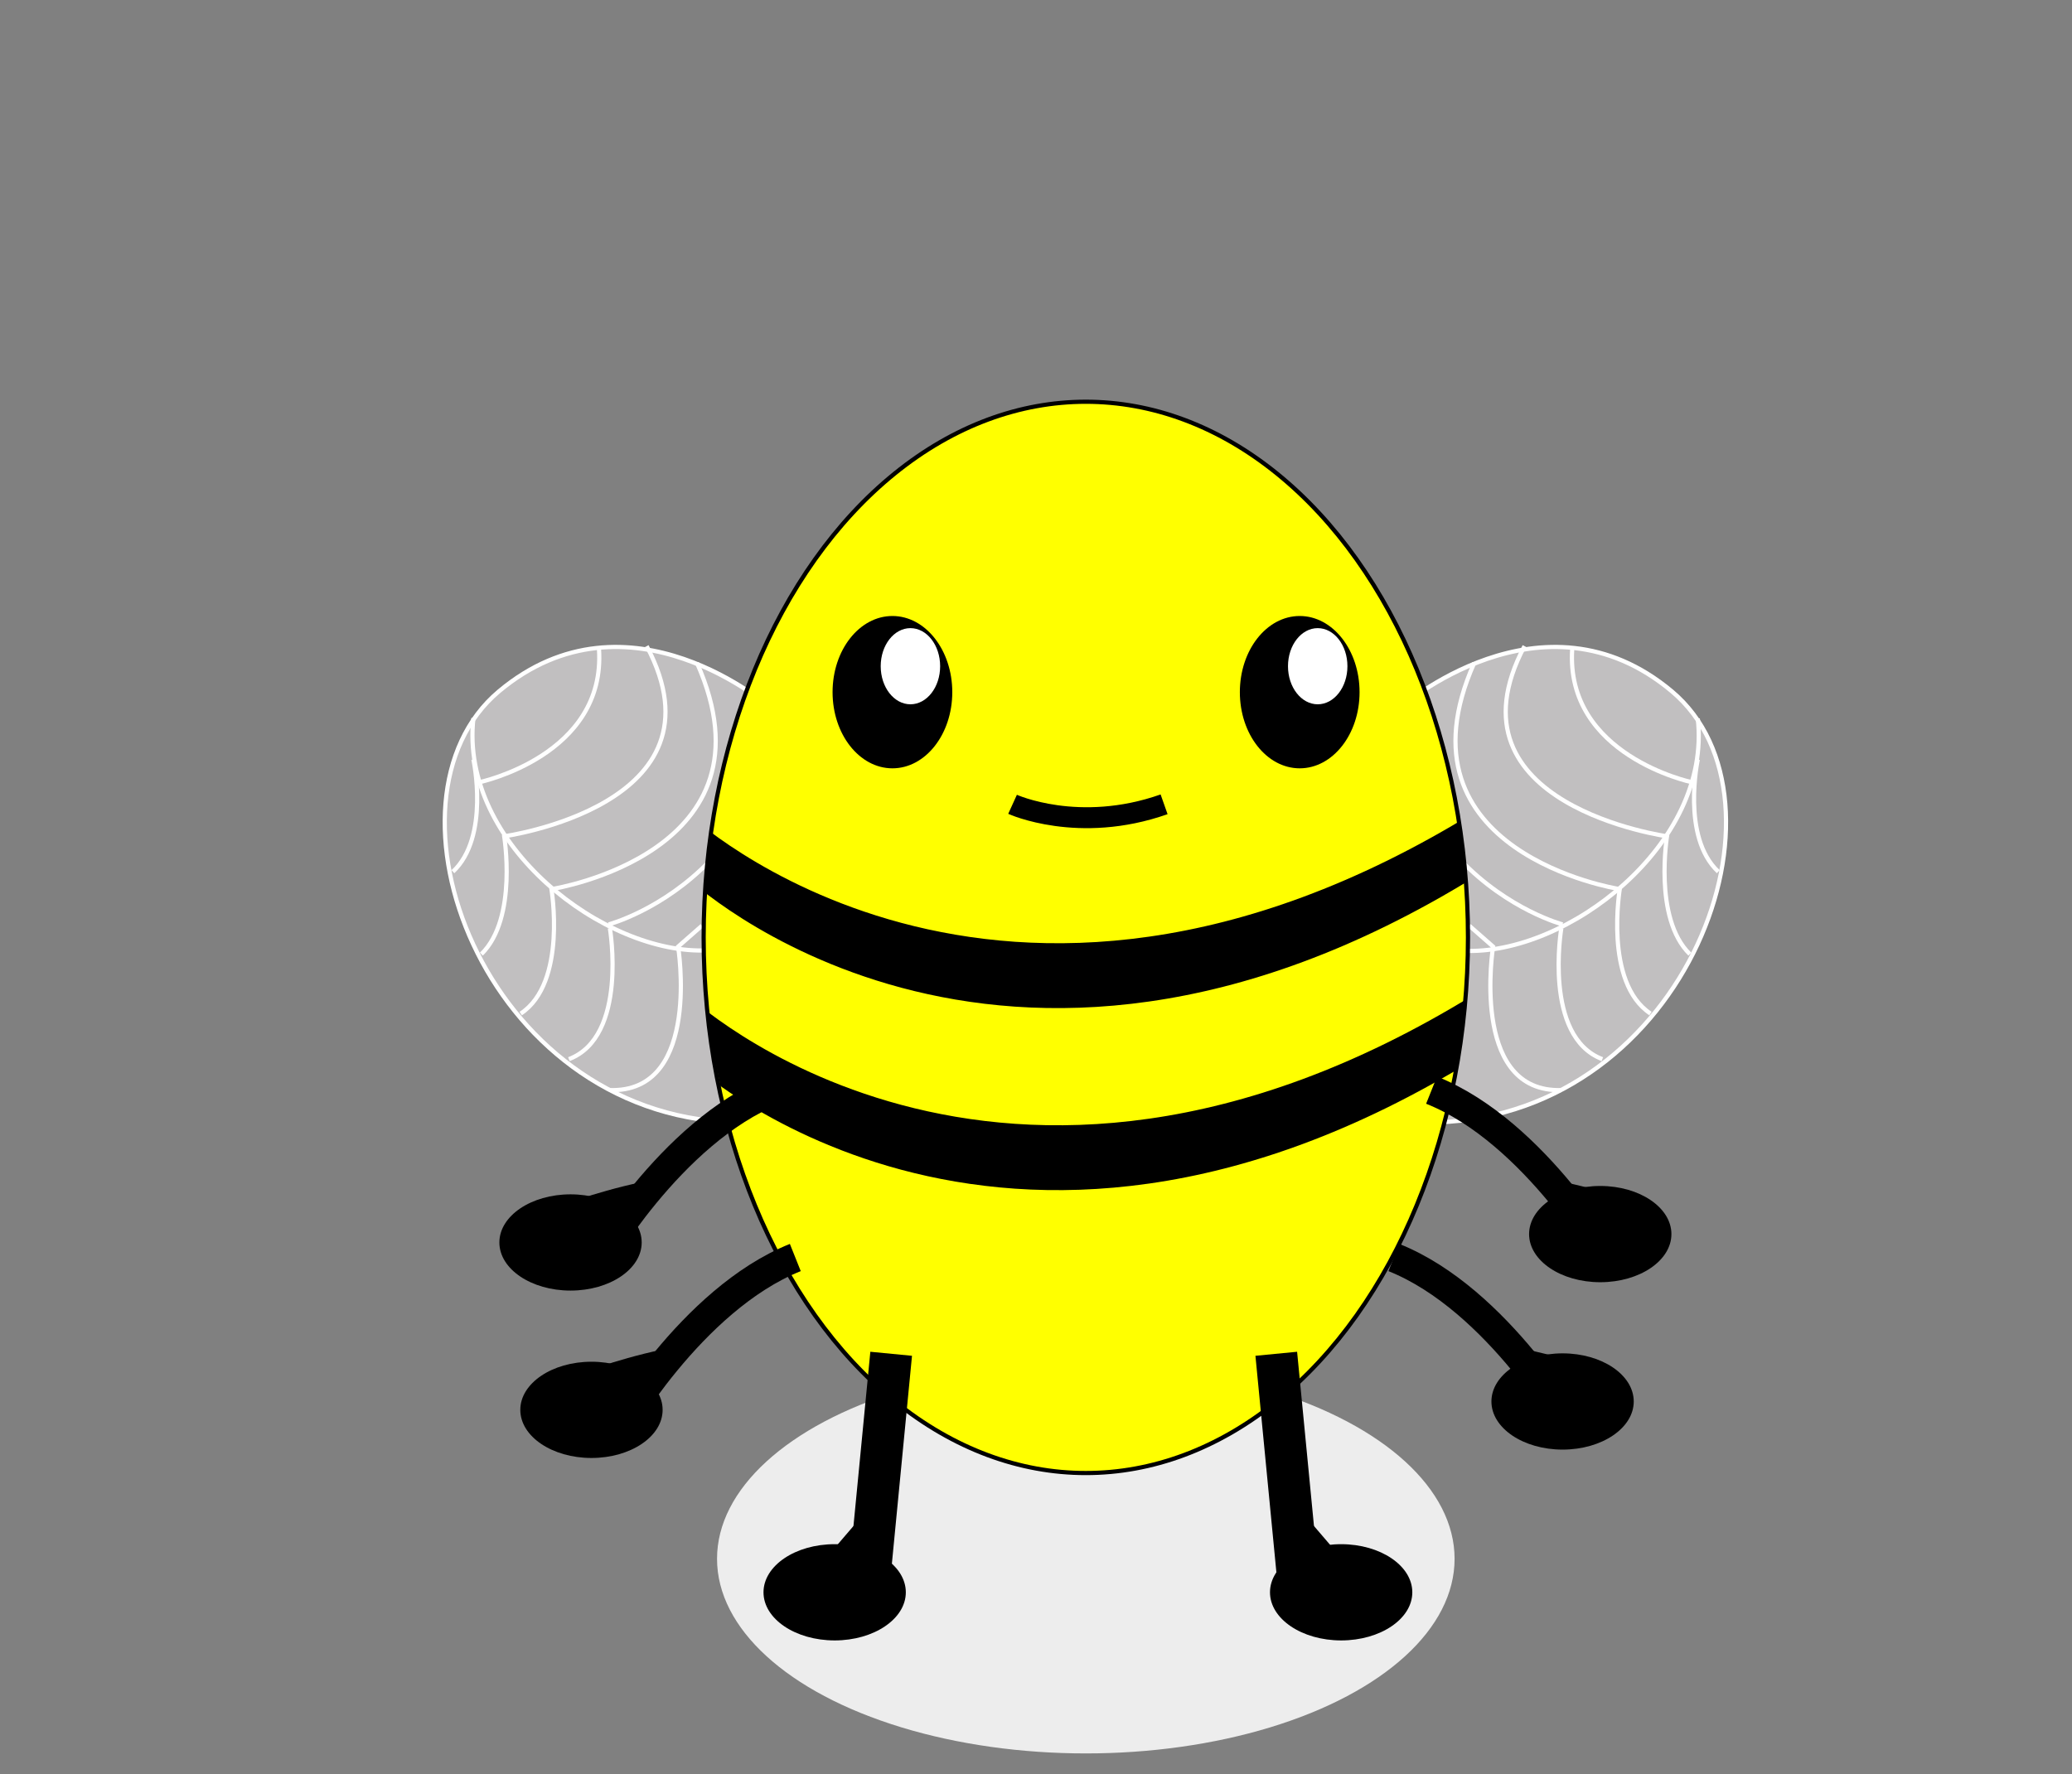 <?xml version="1.0" encoding="utf-8"?>
<!-- Generator: Adobe Illustrator 23.0.3, SVG Export Plug-In . SVG Version: 6.00 Build 0)  -->
<svg version="1.1" id="Layer_1" xmlns="http://www.w3.org/2000/svg" xmlns:xlink="http://www.w3.org/1999/xlink" x="0px" y="0px"
	 viewBox="0 0 495 424" style="enable-background:new 0 0 495 424;" xml:space="preserve">
<rect x="0" y="0" width="495" height="424" fill="#808080" stroke="none"/>
<style type="text/css">
	.st0{fill:none;stroke:#000000;stroke-width:5;}
	.st1{fill:#C1BFC0;stroke:#FFFFFF;}
	.st2{fill:none;stroke:#FFFFFF;}
	.st3{fill:#EDEDED;}
	.st4{fill:#FFFF00;stroke:#000000;}
	.st5{clip-path:url(#SVGID_2_);}
	.st6{fill:#FFFFFF;}
	.st7{fill:none;stroke:#000000;stroke-width:10;}
	.st8{fill:none;stroke:#000000;stroke-width:7;}
</style>
<g>
	<g>
		<path class="st0" d="M467.5,258.2"/>
		<path class="st1" d="M334.4,169.2c0,0,34-30,65-4s4,101-56,103L334.4,169.2z"/>
		<path class="st2" d="M349.6,227.2c24.6,1.2,59.4-25.4,56-55.5"/>
		<path class="st2" d="M372.9,260.5c-0.3,0-0.6,0-0.8,0c-20.9-0.3-15.4-34.3-15.4-34.3l-5.7-5"/>
		<path class="st2" d="M389.2,254.2"/>
		<path class="st2" d="M373,221.8c0,0-4.4,25.9,9.8,31.3"/>
		<path class="st2" d="M403.2,244.5"/>
		<path class="st2" d="M387,212.2c0,0-3.9,22.6,7.3,30"/>
		<path class="st2" d="M414.6,231.8"/>
		<path class="st2" d="M398.3,199.5c0,0-3.4,19.9,5.4,28.5"/>
		<path class="st2" d="M422.2,212.2"/>
		<path class="st2" d="M377.3,155.2"/>
		<path class="st2" d="M410.5,208.3c-8.9-8.3-4.9-26.8-4.9-26.8"/>
		<path class="st2" d="M398.6,199.9c0,0-54.6-7.4-34.4-45.5"/>
		<path class="st2" d="M404.1,186.9c0,0-30.2-6.4-28.5-31.8"/>
		<path class="st2" d="M386.6,212.4c0,0-54.6-8.7-34.4-54"/>
		<path class="st2" d="M373.3,220.9c0,0-12.9-3.4-24.4-15.4"/>
		<path class="st2" d="M394.5,217.8"/>
	</g>
	<g>
		<path class="st1" d="M184.2,169.2c0,0-34-30-65-4s-4,101,56,103L184.2,169.2z"/>
		<path class="st2" d="M169.1,227.1c-24.6,1.2-59.4-25.4-56-55.5"/>
		<path class="st2" d="M145.8,260.5c0.3,0,0.6,0,0.8,0c20.9-0.3,15.4-34.3,15.4-34.3l5.7-5"/>
		<path class="st2" d="M129.4,254.2"/>
		<path class="st2" d="M145.7,221.8c0,0,4.4,25.9-9.8,31.3"/>
		<path class="st2" d="M115.4,244.5"/>
		<path class="st2" d="M131.7,212.2c0,0,3.9,22.6-7.3,30"/>
		<path class="st2" d="M104.1,231.8"/>
		<path class="st2" d="M120.4,199.5c0,0,3.4,19.9-5.4,28.5"/>
		<path class="st2" d="M96.4,212.2"/>
		<path class="st2" d="M141.4,155.2"/>
		<path class="st2" d="M108.2,208.3c8.9-8.3,4.9-26.8,4.9-26.8"/>
		<path class="st2" d="M120.1,199.9c0,0,54.6-7.4,34.4-45.5"/>
		<path class="st2" d="M114.6,186.9c0,0,30.2-6.4,28.5-31.8"/>
		<path class="st2" d="M132.1,212.4c0,0,54.6-8.7,34.4-54"/>
		<path class="st2" d="M145.4,220.9c0,0,12.9-3.4,24.4-15.4"/>
		<path class="st2" d="M124.2,217.8"/>
	</g>
	<ellipse class="st3" cx="259.4" cy="372.5" rx="88.1" ry="46.5"/>
	<ellipse id="body" class="st4" cx="259.4" cy="224" rx="91.3" ry="128"/>
	<g>
		<g>
			<defs>
				<ellipse id="SVGID_1_" cx="259.4" cy="222" rx="91.3" ry="128"/>
			</defs>
			<clipPath id="SVGID_2_">
				<use xlink:href="#SVGID_1_"  style="overflow:visible;"/>
			</clipPath>
			<g class="st5">
				<path d="M164.1,194.2c0,0,73.9,70.2,188,0v15.5c-114.1,70.2-188,0-188,0L164.1,194.2L164.1,194.2z"/>
				<path d="M164.1,237.7c0,0,73.9,70.2,188,0v15.5c-114.1,70.2-188,0-188,0L164.1,237.7L164.1,237.7z"/>
			</g>
		</g>
	</g>
	<path class="st0" d="M241.9,192.2c0,0,15.8,7.2,36.2,0"/>
	<g>
		<ellipse cx="213.2" cy="165.4" rx="14.3" ry="18.2"/>
		<ellipse class="st6" cx="217.5" cy="159.2" rx="7.1" ry="9.1"/>
	</g>
	<g>
		<ellipse cx="310.5" cy="165.4" rx="14.3" ry="18.2"/>
		<ellipse class="st6" cx="314.8" cy="159.2" rx="7.1" ry="9.1"/>
	</g>
	<g>
		<line class="st7" x1="304.9" y1="323.5" x2="310.9" y2="385.5"/>
		<line class="st7" x1="308.9" y1="366.5" x2="320.9" y2="380.5"/>
	</g>
	<g>
		<line class="st7" x1="212.9" y1="323.5" x2="206.9" y2="385.5"/>
		<line class="st7" x1="208.9" y1="366.5" x2="196.9" y2="380.5"/>
	</g>
	<ellipse cx="320.4" cy="380.5" rx="17" ry="11.5"/>
	<ellipse cx="199.4" cy="380.5" rx="17" ry="11.5"/>
	<path class="st2" d="M338.9,160.2"/>
	<g>
		<g>
			<path class="st8" d="M376,342.5c0,0-18-32-43-42"/>
			<path class="st8" d="M384,331.9c0,0-8.4-3.5-20.1-6"/>
		</g>
		<ellipse cx="373.3" cy="334.9" rx="17" ry="11.5"/>
	</g>
	<g>
		<g>
			<path class="st8" d="M147,342.5c0,0,18-32,43-42"/>
			<path class="st8" d="M138.9,331.9c0,0,8.4-3.5,20.1-6"/>
		</g>
		<ellipse cx="141.3" cy="336.9" rx="17" ry="11.5"/>
	</g>
	<g>
		<g>
			<path class="st8" d="M385,302.5c0,0-18-32-43-42"/>
			<path class="st8" d="M393,291.9c0,0-8.4-3.5-20.1-6"/>
		</g>
		<ellipse cx="382.3" cy="294.9" rx="17" ry="11.5"/>
	</g>
	<g>
		<g>
			<path class="st8" d="M142,302.5c0,0,18-32,43-42"/>
			<path class="st8" d="M133.9,291.9c0,0,8.4-3.5,20.1-6"/>
		</g>
		<ellipse cx="136.3" cy="296.9" rx="17" ry="11.5"/>
	</g>
</g>
</svg>
